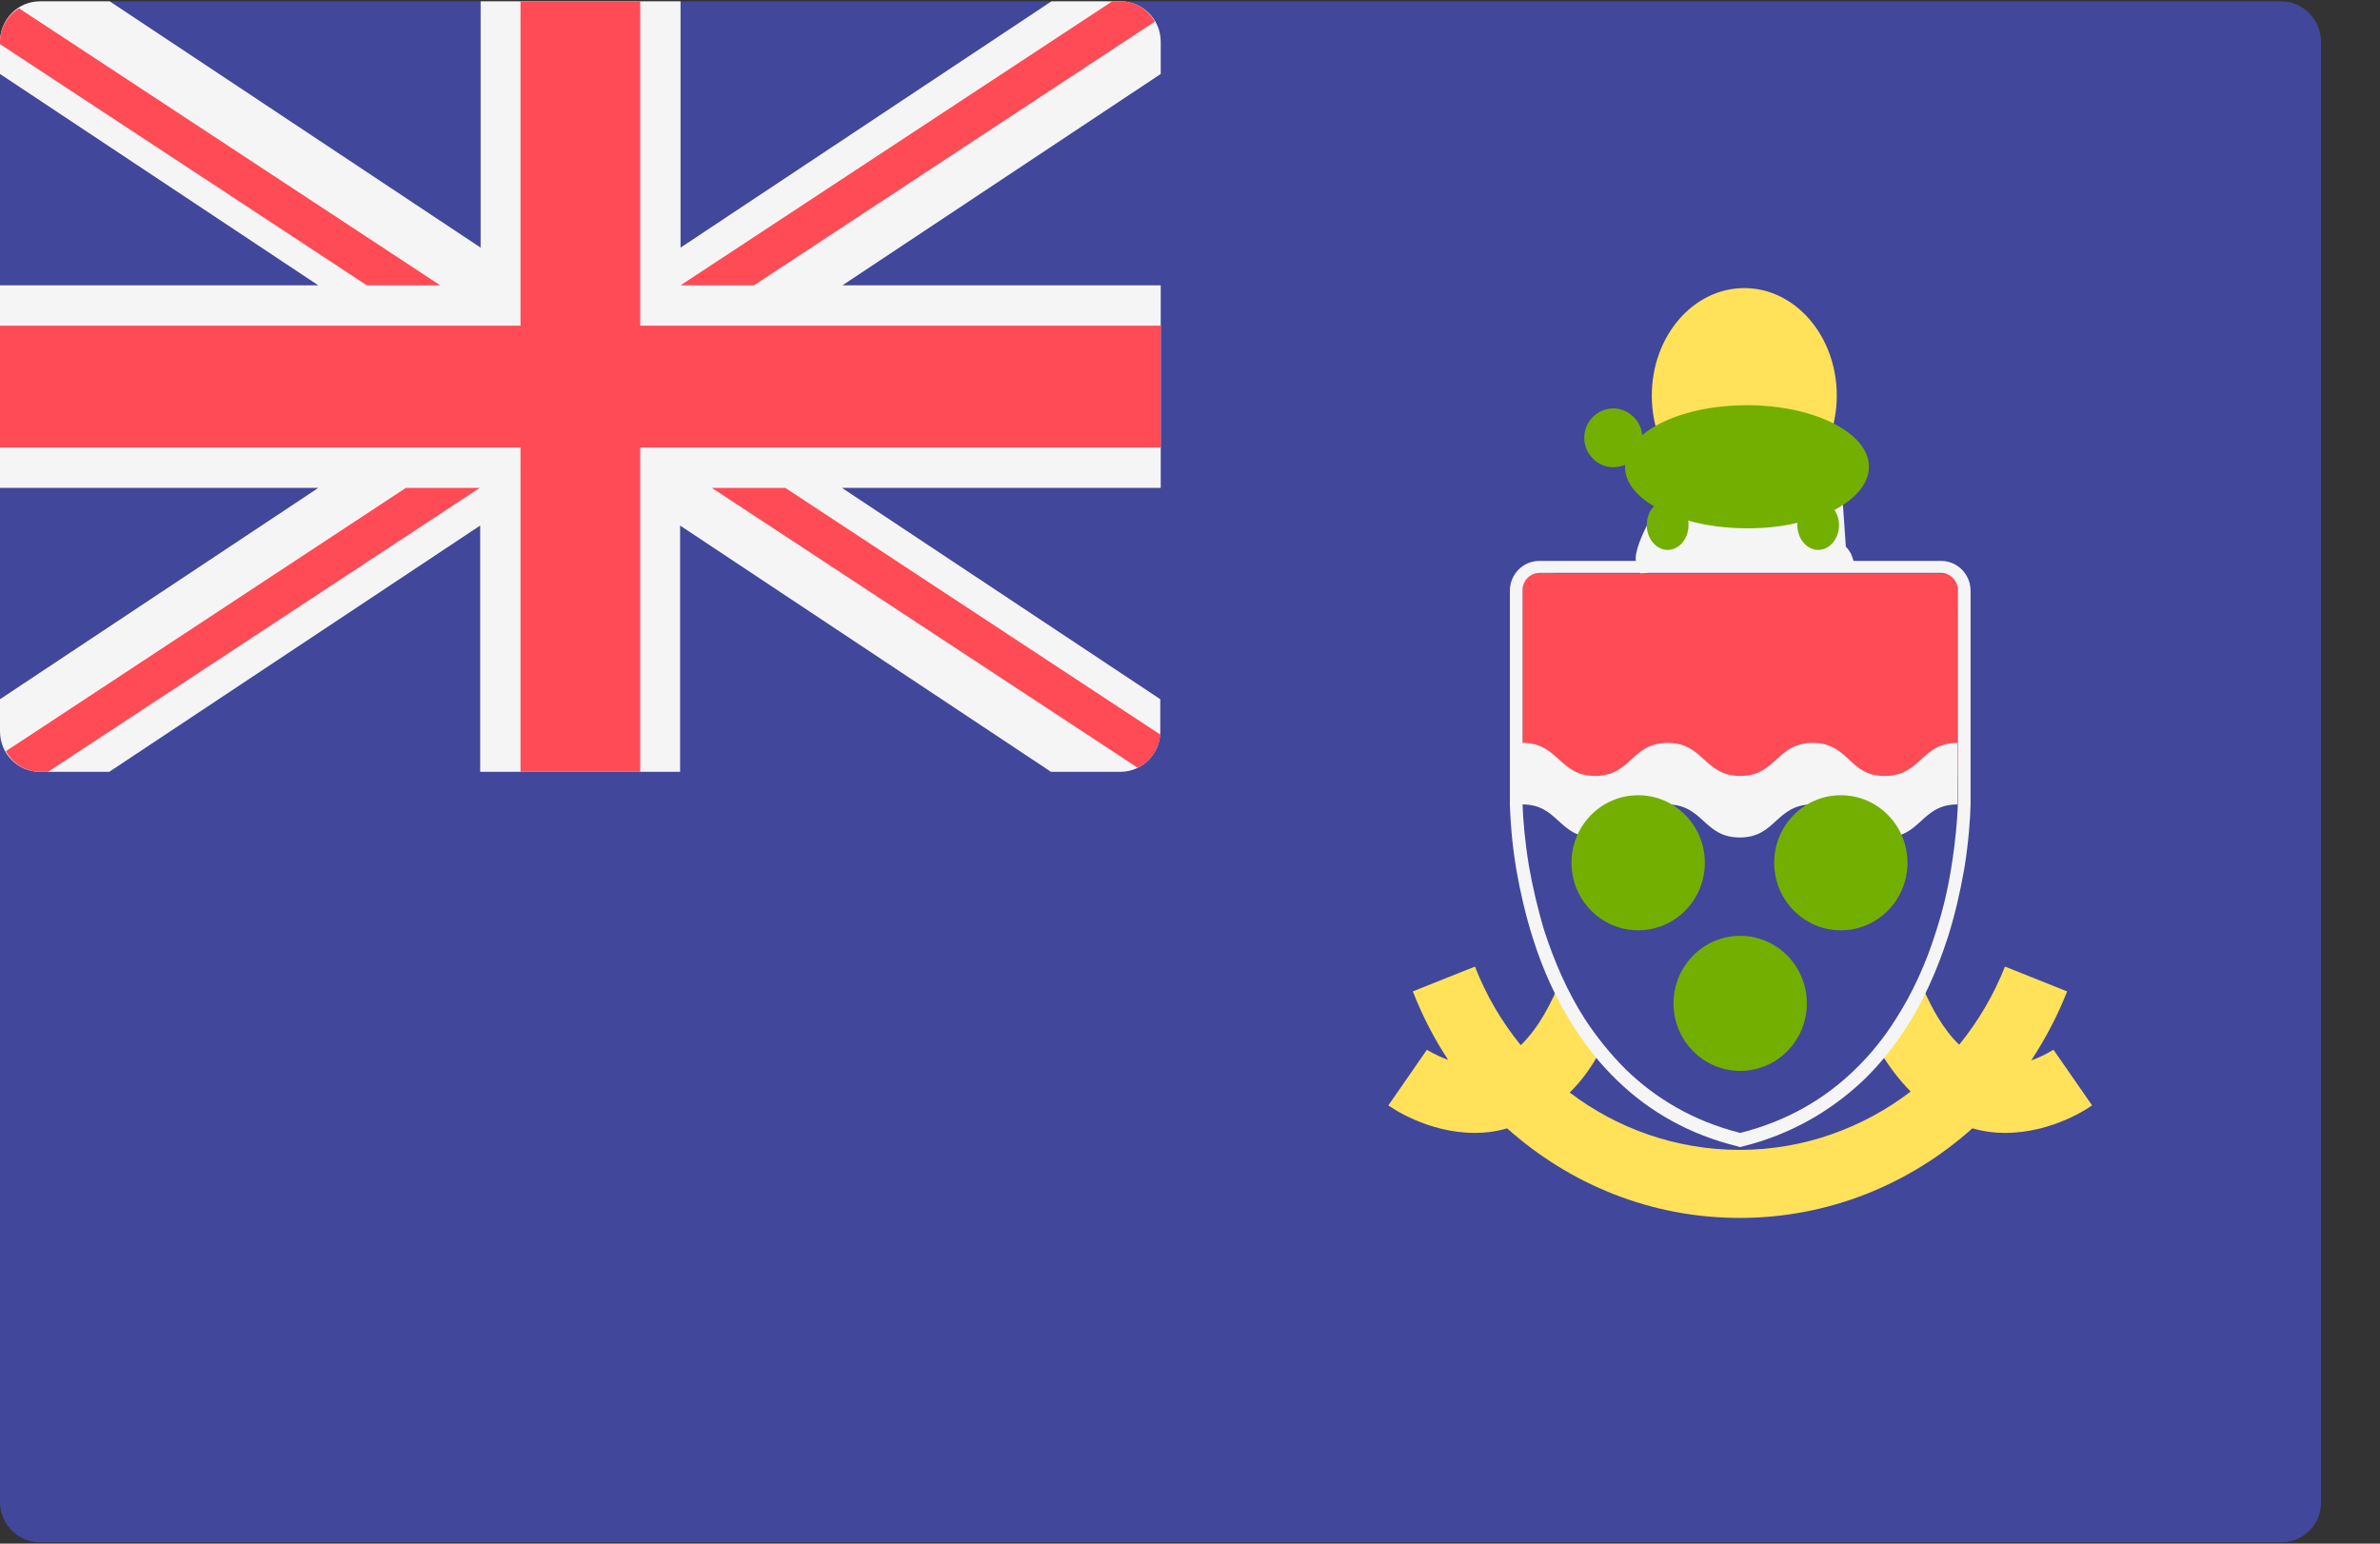 <svg xmlns="http://www.w3.org/2000/svg" fill="none" viewBox="0 0 37 24"><rect x="0" y="0" width="37" height="24" fill="#333333" stroke="none"/><path fill="#41479B" d="M35.47 23.979H0.62C0.275 23.979 0 23.693 0 23.35V0.65C0 0.3 0.282 0.021 0.62 0.021H35.463C35.808 0.021 36.083 0.307 36.083 0.65V23.35C36.09 23.7 35.808 23.979 35.47 23.979Z"/><path fill="#F5F5F5" d="M17.425 0.021H16.346L10.58 3.85V0.021H7.472V3.85L1.706 0.021H0.62C0.275 0.021 0 0.307 0 0.65V1.15L4.948 4.436H0V7.586H4.948L0 10.871V11.371C0 11.722 0.282 12 0.62 12H1.699L7.465 8.171V12H10.573V8.171L16.339 12H17.418C17.763 12 18.038 11.714 18.038 11.371V10.871L13.09 7.586H18.045V4.436H13.097L18.045 1.15V0.65C18.045 0.3 17.763 0.021 17.425 0.021Z"/><path fill="#FF4B55" d="M18.045 5.064H9.953V.021H8.092V5.064H0V6.957H8.092V12H9.953V6.957H18.045V5.064zM6.844 4.436L.296.129C.12.236 0 .429 0 .65V.686L5.703 4.436H6.844zM11.722 4.436L17.953.336C17.848.15 17.657.021 17.425.021H17.291L10.58 4.436H11.722zM6.309 7.586L.092 11.679C.198 11.871.395 12.0.627 12H.747L7.458 7.586H6.309zM18.038 11.421L12.209 7.586H11.067L17.686 11.936C17.883 11.843 18.017 11.65 18.038 11.421zM30.437 12.079H23.67V9.543C23.67 8.75 23.614 8.914 24.29 8.914H29.817C30.5 8.914 30.437 8.85 30.437 9.543V12.079z"/><path fill="#FFE15A" d="M27.117 7.821C27.911 7.821 28.555 7.073 28.555 6.15 28.555 5.227 27.911 4.479 27.117 4.479 26.323 4.479 25.679 5.227 25.679 6.15 25.679 7.073 26.323 7.821 27.117 7.821zM32.524 17.186L31.924 16.321C31.917 16.321 31.784 16.414 31.579 16.486 31.798 16.15 31.988 15.793 32.136 15.414L31.17 15.028C30.994 15.471 30.754 15.879 30.458 16.243 30.212 16.007 30.028 15.671 29.894 15.357L29.232 16.357C29.373 16.593 29.535 16.8 29.704 16.971 28.964 17.536 28.041 17.878 27.047 17.878 26.053 17.878 25.136 17.543 24.403 16.986 24.565 16.828 24.706 16.643 24.833 16.421 24.883 16.343 24.262 15.236 24.262 15.236 24.128 15.579 23.924 15.979 23.642 16.25 23.346 15.886 23.106 15.479 22.93 15.028L21.964 15.414C22.112 15.793 22.296 16.15 22.514 16.479 22.317 16.407 22.183 16.321 22.183 16.321L21.584 17.186C21.612 17.207 22.183 17.614 22.93 17.614 23.092 17.614 23.261 17.593 23.43 17.543 24.396 18.407 25.658 18.936 27.047 18.936 28.435 18.936 29.697 18.407 30.663 17.543 30.839 17.593 31.008 17.614 31.17 17.614 31.924 17.614 32.495 17.207 32.524 17.186z"/><path fill="#F5F5F5" fill-rule="evenodd" d="M28.816 8.721H30.176C30.43 8.721 30.635 8.928 30.635 9.186V12.521C30.628 12.743 30.606 13.085 30.536 13.514C30.472 13.878 30.388 14.236 30.282 14.571C30.113 15.093 29.901 15.564 29.634 15.978C29.436 16.285 29.211 16.564 28.964 16.8C28.442 17.293 27.815 17.643 27.103 17.821L27.054 17.835L27.004 17.821C26.285 17.643 25.658 17.3 25.143 16.8C24.89 16.557 24.671 16.285 24.474 15.978C24.206 15.564 23.988 15.093 23.825 14.571C23.72 14.236 23.635 13.878 23.572 13.514C23.501 13.085 23.48 12.736 23.473 12.521V9.186C23.473 8.928 23.677 8.721 23.931 8.721H25.433C25.383 8.557 25.729 7.821 25.898 7.821L28.626 7.493L28.696 8.5C28.738 8.543 28.774 8.593 28.795 8.657L28.816 8.721ZM30.437 9.171C30.437 9.028 30.317 8.907 30.176 8.907H25.637L25.496 8.914V8.907H23.931C23.79 8.907 23.67 9.028 23.67 9.171V11.55C23.952 11.55 24.093 11.678 24.234 11.807C24.375 11.935 24.516 12.064 24.798 12.064C25.08 12.064 25.221 11.935 25.362 11.807C25.503 11.678 25.644 11.55 25.926 11.55C26.208 11.55 26.349 11.678 26.49 11.807C26.631 11.935 26.772 12.064 27.054 12.064C27.336 12.064 27.477 11.935 27.617 11.807C27.759 11.678 27.899 11.55 28.181 11.55C28.463 11.55 28.604 11.68 28.744 11.809C28.884 11.939 29.024 12.068 29.302 12.064C29.584 12.064 29.725 11.935 29.866 11.807C30.007 11.678 30.148 11.55 30.43 11.55V12.507C30.148 12.507 30.007 12.636 29.866 12.764C29.725 12.893 29.584 13.021 29.302 13.021C29.02 13.021 28.879 12.893 28.738 12.764C28.597 12.636 28.456 12.507 28.174 12.507C27.892 12.507 27.751 12.636 27.61 12.764C27.47 12.893 27.328 13.021 27.047 13.021C26.765 13.021 26.624 12.893 26.483 12.764C26.342 12.636 26.201 12.507 25.919 12.507C25.637 12.507 25.496 12.636 25.355 12.764C25.214 12.893 25.073 13.021 24.791 13.021C24.512 13.021 24.372 12.893 24.23 12.764C24.09 12.636 23.949 12.507 23.67 12.507C23.677 12.736 23.705 13.071 23.769 13.464C23.825 13.778 23.903 14.128 24.015 14.493C24.164 14.943 24.361 15.414 24.643 15.85C24.826 16.128 25.038 16.393 25.284 16.636C25.735 17.071 26.314 17.428 27.054 17.614C27.794 17.428 28.372 17.078 28.823 16.643C29.077 16.4 29.288 16.136 29.464 15.857C29.746 15.421 29.951 14.95 30.092 14.5C30.212 14.136 30.289 13.786 30.338 13.471C30.402 13.071 30.43 12.736 30.437 12.507V9.171Z" clip-rule="evenodd"/><path fill="#73AF00" d="M25.468 14.464C26.04 14.464 26.504 13.994 26.504 13.414 26.504 12.834 26.04 12.364 25.468 12.364 24.895 12.364 24.431 12.834 24.431 13.414 24.431 13.994 24.895 14.464 25.468 14.464zM28.618 14.464C29.191 14.464 29.654 13.994 29.654 13.414 29.654 12.834 29.191 12.364 28.618 12.364 28.046 12.364 27.582 12.834 27.582 13.414 27.582 13.994 28.046 14.464 28.618 14.464zM27.054 16.65C27.626 16.65 28.09 16.18 28.09 15.6 28.09 15.02 27.626 14.55 27.054 14.55 26.481 14.55 26.017 15.02 26.017 15.6 26.017 16.18 26.481 16.65 27.054 16.65zM29.055 7.257C29.055 6.728 28.202 6.3 27.159 6.3 26.468 6.3 25.862 6.486 25.531 6.764 25.51 6.536 25.312 6.35 25.08 6.35 24.833 6.35 24.629 6.557 24.629 6.807 24.629 7.057 24.833 7.264 25.08 7.264 25.143 7.264 25.207 7.25 25.263 7.228 25.263 7.236 25.263 7.243 25.263 7.257 25.263 7.493 25.432 7.707 25.714 7.871 25.644 7.943 25.601 8.043 25.601 8.164 25.601 8.378 25.749 8.55 25.926 8.55 26.102 8.55 26.25 8.378 26.25 8.164 26.25 8.136 26.25 8.114 26.243 8.093 26.518 8.171 26.828 8.214 27.166 8.214 27.441 8.214 27.709 8.186 27.942 8.128 27.942 8.143 27.942 8.157 27.942 8.164 27.942 8.378 28.09 8.55 28.266 8.55 28.442 8.55 28.59 8.378 28.59 8.164 28.59 8.071 28.562 7.993 28.52 7.928 28.844 7.757 29.055 7.521 29.055 7.257z"/></svg>